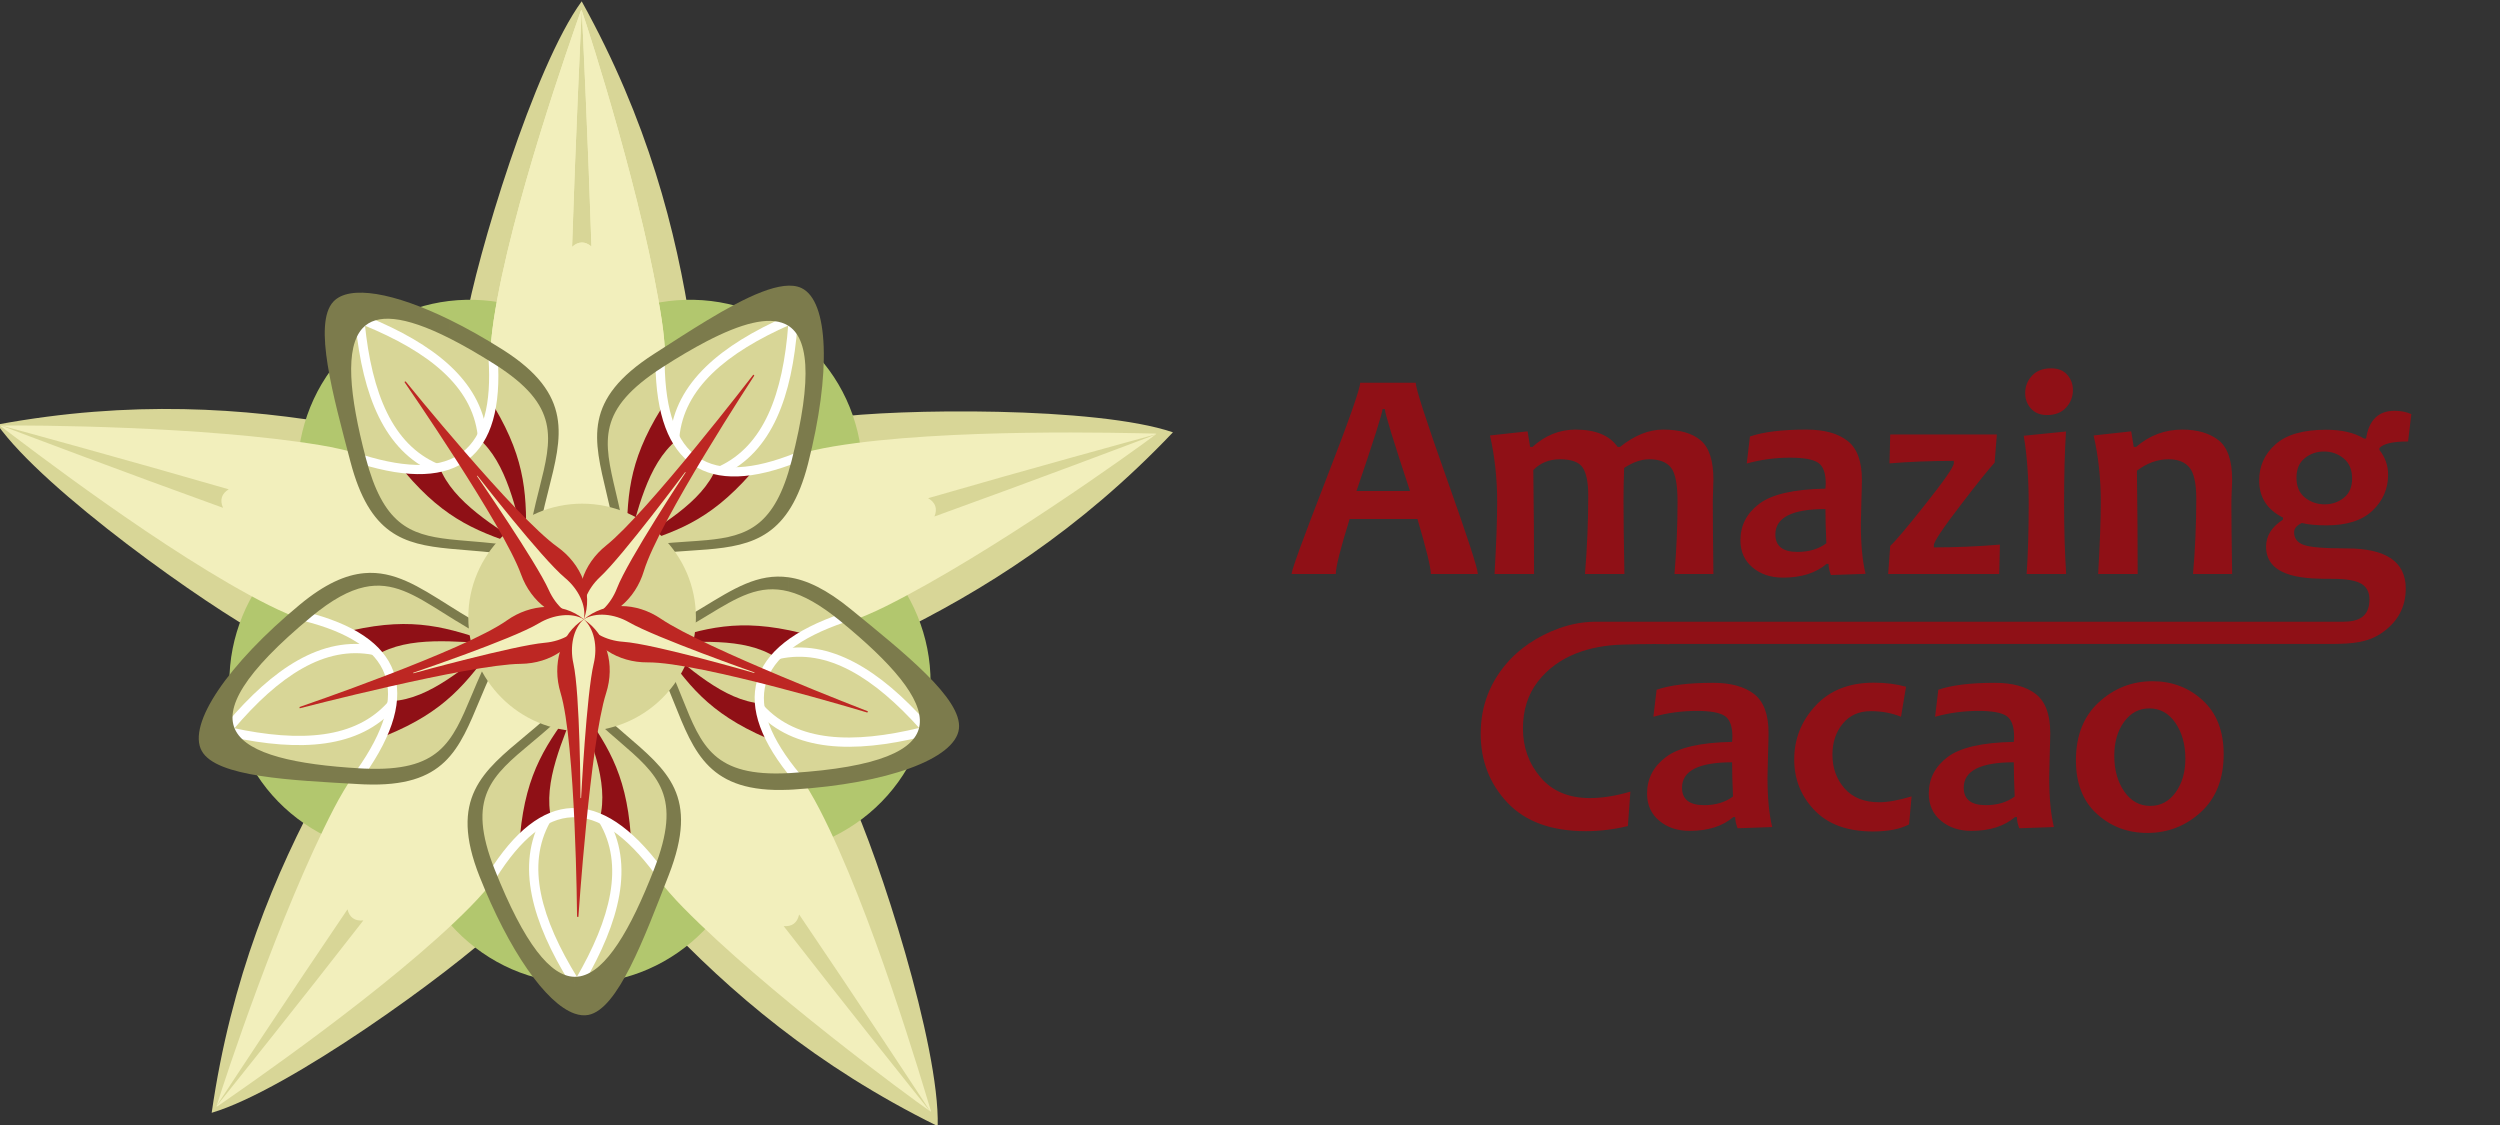<?xml version="1.0" encoding="utf-8"?>
<!-- Generator: Adobe Illustrator 16.0.2, SVG Export Plug-In . SVG Version: 6.00 Build 0)  -->
<!DOCTYPE svg PUBLIC "-//W3C//DTD SVG 1.1//EN" "http://www.w3.org/Graphics/SVG/1.1/DTD/svg11.dtd">
<svg version="1.1" id="Слой_1" xmlns="http://www.w3.org/2000/svg" xmlns:xlink="http://www.w3.org/1999/xlink" x="0px" y="0px"
	 width="940px" height="423px" viewBox="0 0 940 423" xml:space="preserve">
<rect x="0" y="0" width="940" height="423" fill="#333333" stroke="none"/>
<g>
	<g>
		<path fill-rule="evenodd" clip-rule="evenodd" fill="#D8D697" d="M319.577,299.088c10.648,22.607,33.795,93.936,33,124.336
			c-45.854-22.592-78.293-50.547-104.281-78.115c-28.027-29.729-31.501-77.962-26.649-113.055l-0.269-0.39l0.317,0.073l0.041-0.321
			l0.268,0.391C256.567,239.781,301.434,260.569,319.577,299.088z"/>
		<path fill-rule="evenodd" clip-rule="evenodd" fill="#D8D697" d="M187.586,348.512c-18.196,17.132-78.841,61.238-107.993,69.901
			c7.275-50.599,23.802-90.102,41.964-123.357c19.583-35.858,64.367-54.103,99.238-60.357l0.284-0.38l0.029,0.322l0.315-0.058
			l-0.287,0.378C224.455,270.232,218.587,319.33,187.586,348.512z"/>
		<path fill-rule="evenodd" clip-rule="evenodd" fill="#D8D697" d="M312.5,157.07c24.75-3.443,99.732-4.325,128.521,5.478
			c-35.207,37.059-71.545,59.714-105.598,76.327c-36.721,17.914-83.803,6.883-115.862-8.191l-0.454,0.142l0.162-0.278l-0.292-0.137
			l0.454-0.143C237.137,199.583,270.331,162.934,312.5,157.07z"/>
		<path fill-rule="evenodd" clip-rule="evenodd" fill="#D8D697" d="M99.765,239.594C77.716,227.834,16.532,184.479-1,159.629
			c50.264-9.292,92.981-6.265,130.297,0.306c40.238,7.086,71.846,43.683,88.925,74.719l0.45,0.152l-0.293,0.13l0.154,0.283
			l-0.449-0.153C185.726,249.489,137.331,259.632,99.765,239.594z"/>
		<path fill-rule="evenodd" clip-rule="evenodd" fill="#D8D697" d="M175.02,121.491c4.124-24.645,25.727-96.455,43.696-120.991
			c24.82,44.686,35.563,86.14,41.223,123.606c6.102,40.398-18.518,82.02-42.495,108.098v0.474l-0.218-0.236l-0.217,0.236v-0.474
			C193.028,206.126,167.995,163.484,175.02,121.491z"/>
	</g>
	<g>
		<path fill-rule="evenodd" clip-rule="evenodd" fill="#B2C76E" d="M218.071,234.482c-29.447-21.396-35.518-63.237-13.562-93.457
			c21.954-30.221,63.63-37.376,93.074-15.982c29.447,21.394,35.52,63.237,13.561,93.459
			C289.188,248.722,247.52,255.877,218.071,234.482z"/>
		<path fill-rule="evenodd" clip-rule="evenodd" fill="#B2C76E" d="M218.071,234.482c-29.447,21.395-71.116,14.239-93.074-15.98
			c-21.954-30.222-15.882-72.065,13.564-93.459c29.445-21.394,71.117-14.239,93.072,15.982
			C253.592,171.245,247.52,213.086,218.071,234.482z"/>
		<path fill-rule="evenodd" clip-rule="evenodd" fill="#B2C76E" d="M218.071,234.482c11.248,34.615-8.431,72.038-43.958,83.58
			c-35.529,11.545-73.446-7.16-84.692-41.779c-11.248-34.617,8.432-72.036,43.96-83.58
			C168.908,181.161,206.824,199.863,218.071,234.482z"/>
		<path fill-rule="evenodd" clip-rule="evenodd" fill="#B2C76E" d="M218.071,234.482c11.248-34.619,49.168-53.322,84.693-41.779
			c35.527,11.544,55.209,48.963,43.959,83.58c-11.246,34.619-49.164,53.324-84.691,41.779
			C226.506,306.521,206.824,269.098,218.071,234.482z"/>
		<path fill-rule="evenodd" clip-rule="evenodd" fill="#B2C76E" d="M218.075,369.756c36.299,0,65.904-30.385,65.904-67.637
			s-29.605-67.639-65.904-67.639c-36.301,0-65.907,30.387-65.907,67.639S181.774,369.756,218.075,369.756z"/>
	</g>
	<g>
		<path fill-rule="evenodd" clip-rule="evenodd" fill="#F2EFBC" d="M185.624,120.429c6.363-42.107,29.417-106.673,32.742-116.278
			c0.093-0.348,0.23-0.485,0.349-0.253v0.253c-0.373,7.71-2.365,49.735-3.613,88.676c1.202-1.073,2.443-1.639,3.712-1.639
			c1.219,0,2.411,0.525,3.57,1.517c-1.249-38.905-3.239-80.854-3.609-88.554V4.054l0.027,0.097
			c3.326,9.605,23.404,72.472,30.025,116.278c6.107,40.403-7.408,85.697-31.385,111.775v0.474l-0.218-0.236l-0.217,0.236v-0.474
			C193.028,206.126,179.26,162.536,185.624,120.429z"/>
		<path fill-rule="evenodd" clip-rule="evenodd" fill="#F2EFBC" d="M101.006,227.512C62.929,208.448,8.645,166.569,0.538,160.439
			c-0.303-0.197-0.389-0.368-0.134-0.409l0.242,0.078c7.218,2.735,46.57,17.616,83.219,30.838c-0.648-1.477-0.805-2.832-0.412-4.037
			c0.377-1.161,1.246-2.132,2.545-2.926c-37.387-10.836-77.894-21.905-85.333-23.935l-0.094-0.032l0.102,0.007
			c10.162-0.195,76.157,0.134,119.865,7.375c40.314,6.676,79.214,33.527,96.604,64.389l0.454,0.148l-0.294,0.131l0.159,0.281
			l-0.451-0.146C184.796,246.951,139.085,246.576,101.006,227.512z"/>
		<path fill-rule="evenodd" clip-rule="evenodd" fill="#F2EFBC" d="M176.7,341.079c-29.897,30.321-86.502,69.01-94.837,74.826
			c-0.28,0.226-0.469,0.256-0.43,0l0.15-0.207c4.832-6.021,31.143-38.849,55.043-69.616c-1.603,0.158-2.938-0.109-3.965-0.855
			c-0.986-0.719-1.644-1.844-1.999-3.326c-21.857,32.21-44.903,67.314-49.13,73.763l-0.059,0.079l0.037-0.097
			c2.956-9.724,23.664-72.388,44.056-111.72c18.808-36.275,56.363-64.977,91.091-71.979l0.278-0.385l0.035,0.32l0.316-0.064
			l-0.279,0.386C221.083,267.395,206.597,310.753,176.7,341.079z"/>
		<path fill-rule="evenodd" clip-rule="evenodd" fill="#F2EFBC" d="M313.614,167.813c42.01-6.957,110.543-4.983,120.701-4.789
			c0.363-0.021,0.537,0.068,0.352,0.252l-0.238,0.08c-7.449,2.03-48.033,13.121-85.453,23.964c1.389,0.814,2.313,1.817,2.705,3.024
			c0.375,1.16,0.246,2.457-0.34,3.863c36.615-13.209,75.891-28.063,83.104-30.795l0.094-0.029l-0.086,0.056
			c-8.107,6.129-61.693,44.652-101.311,64.486c-36.537,18.294-83.787,19.439-116,4.69l-0.451,0.148l0.159-0.28l-0.292-0.135
			l0.451-0.146C234.399,201.338,271.6,174.774,313.614,167.813z"/>
		<path fill-rule="evenodd" clip-rule="evenodd" fill="#F2EFBC" d="M308.1,304.184c19.596,37.805,38.898,103.591,41.852,113.317
			c0.133,0.337,0.102,0.526-0.133,0.409l-0.146-0.206c-4.229-6.453-27.322-41.625-49.199-73.861
			c-0.342,1.573-1.012,2.76-2.041,3.505c-0.984,0.719-2.26,0.994-3.777,0.872c23.875,30.741,50.141,63.509,54.967,69.522
			l0.057,0.078l-0.076-0.064c-8.336-5.816-61.533-44.871-92.639-76.422c-28.688-29.099-44.378-73.684-40.306-108.875l-0.28-0.384
			l0.315,0.063l0.037-0.32l0.279,0.386C251.733,239.207,288.495,266.379,308.1,304.184z"/>
	</g>
	<path fill-rule="evenodd" clip-rule="evenodd" fill="#F2EFBC" d="M185.624,120.429c6.363-42.107,29.417-106.673,32.742-116.278
		c0.093-0.348,0.23-0.485,0.349-0.253v0.253c-0.373,7.71-2.365,49.735-3.613,88.676c1.202-1.073,2.443-1.639,3.712-1.639
		c1.219,0,2.411,0.525,3.57,1.517c-1.249-38.905-3.239-80.854-3.609-88.554V4.054l0.027,0.097
		c3.326,9.605,23.404,72.472,30.025,116.278c6.107,40.403-7.408,85.697-31.385,111.775v0.474l-0.218-0.236l-0.217,0.236v-0.474
		C193.028,206.126,179.26,162.536,185.624,120.429z"/>
	<g>
		<path fill-rule="evenodd" clip-rule="evenodd" fill="#D8D697" d="M135.872,172.692c-12.818-48.767-6.303-73.553,51.132-37.151
			c34.514,21.875,16.783,37.135,12.713,72.326l0.28,0.384l-0.317-0.065l-0.037,0.323l-0.278-0.386
			C164.638,201.12,146.259,212.211,135.872,172.692z"/>
		<path fill-rule="evenodd" clip-rule="evenodd" fill="#8F1016" d="M198.18,206.109c-11.6-8.057-27.768-17.021-32.935-30.518
			l-12.92,2.043C167.809,195.919,180.234,200.183,198.18,206.109z"/>
		<path fill-rule="evenodd" clip-rule="evenodd" fill="#8F1016" d="M197.757,205.813c-3.799-13.604-6.956-31.817-18.007-41.131
			l6.176-11.533C198.11,173.777,198.055,186.918,197.757,205.813z"/>
		<path fill-rule="evenodd" clip-rule="evenodd" fill="#FFFFFF" d="M136.379,171.031c17.381,5.401,29.855,4.979,37.581-1.076
			c7.712-6.042,10.897-17.879,9.713-35.304l3.472-0.231c1.271,18.637-2.354,31.464-11.044,38.272
			c-8.674,6.799-22.204,7.423-40.741,1.659L136.379,171.031z"/>
		<path fill-rule="evenodd" clip-rule="evenodd" fill="#FFFFFF" d="M163.287,177.619c-9.393-4.033-16.138-11.266-20.875-20.92
			c-4.651-9.479-7.351-21.296-8.713-34.696l3.459-0.338c1.324,13.01,3.917,24.432,8.374,33.51
			c4.369,8.906,10.555,15.56,19.131,19.245L163.287,177.619z"/>
		<path fill-rule="evenodd" clip-rule="evenodd" fill="#FFFFFF" d="M179.607,163.638c-1.1-9.265-5.73-17.082-13.033-23.803
			c-7.447-6.851-17.663-12.583-29.76-17.542l1.32-3.213c12.466,5.112,23.032,11.051,30.797,18.195
			c7.909,7.277,12.929,15.801,14.131,25.956L179.607,163.638z"/>
		<path fill-rule="evenodd" clip-rule="evenodd" fill="#7C7B4C" d="M169.055,120.225c6.354,3.11,13.083,6.884,19.99,11.262
			c26.688,16.916,22.286,32.572,17.098,53.136c-1.677,6.646-3.564,14.117-4.614,22.771c-0.181,2.076-1.62,2.565-3.176,2.298
			c-8.128-1.594-15.436-2.204-21.921-2.74c-2.547-0.213-5.005-0.405-7.376-0.638v-3.546c2.415,0.272,4.966,0.484,7.663,0.708
			c6.316,0.525,13.406,1.117,21.454,2.644l0.003-0.015l0.006,0.002c1.094-8.504,2.94-15.809,4.584-22.332
			c4.811-19.071,7.872-31.196-16.692-46.765c-6.302-3.993-11.958-7.239-17.017-9.792V120.225z M131.79,173.687
			c-6.557-24.946-14.141-52.001-6.453-60.26c5.998-6.447,22.853-3.414,43.718,6.798v6.995c-17.297-8.726-27.595-9.329-32.688-3.856
			c-6.722,7.223-5.073,25.069,1.185,48.885c6.49,24.689,16.26,28.803,31.503,30.52v3.546
			C151.624,204.628,138.958,200.96,131.79,173.687z"/>
	</g>
	<g>
		<path fill-rule="evenodd" clip-rule="evenodd" fill="#D8D697" d="M135.482,290.65c-50.338-2.877-71.898-16.737-19.529-60.109
			c31.468-26.066,40.502-4.489,72.714,10.26l0.453-0.148l-0.158,0.279l0.292,0.135l-0.451,0.146
			C171.409,272.076,176.276,292.985,135.482,290.65z"/>
		<path fill-rule="evenodd" clip-rule="evenodd" fill="#8F1016" d="M186.52,241.717c-11.251,8.545-24.77,21.148-39.201,21.895
			l-2.05,12.919C167.445,267.456,175.339,256.953,186.52,241.717z"/>
		<path fill-rule="evenodd" clip-rule="evenodd" fill="#8F1016" d="M186.106,242.026c-14.112-0.587-32.409-3.216-44.683,4.419
			l-9.058-9.438C155.751,231.795,168.23,235.906,186.106,242.026z"/>
		<path fill-rule="evenodd" clip-rule="evenodd" fill="#FFFFFF" d="M134.061,289.653c10.507-14.86,13.961-26.856,10.592-36.073
			c-3.365-9.203-13.638-15.891-30.576-20.146l0.852-3.374c18.118,4.554,29.197,11.964,32.987,22.331
			c3.784,10.352,0.196,23.41-11.012,39.26L134.061,289.653z"/>
		<path fill-rule="evenodd" clip-rule="evenodd" fill="#FFFFFF" d="M148.641,266.101c-6.738,7.688-15.7,11.867-26.345,13.39
			c-10.453,1.493-22.526,0.406-35.691-2.434l0.746-3.396c12.784,2.761,24.448,3.822,34.458,2.391
			c9.821-1.402,18.062-5.229,24.215-12.246L148.641,266.101z"/>
		<path fill-rule="evenodd" clip-rule="evenodd" fill="#FFFFFF" d="M140.388,246.26c-9.149-1.818-18.018,0.168-26.664,5.037
			c-8.818,4.967-17.425,12.912-25.881,22.883l-2.647-2.249c8.71-10.274,17.626-18.489,26.82-23.667
			c9.365-5.271,19.023-7.412,29.054-5.42L140.388,246.26z"/>
		<path fill-rule="evenodd" clip-rule="evenodd" fill="#7C7B4C" d="M136.973,215.504c11.204-0.998,20.555,5.076,31.573,12.002
			c5.801,3.648,12.324,7.752,20.23,11.426c1.92,0.813,1.938,2.332,1.203,3.729c-4.026,7.239-6.865,14-9.379,20.003
			c-8.09,19.295-13.25,33.453-43.627,32.262v-5.938c28.28,1.265,32.879-9.701,40.413-27.671c2.449-5.846,5.203-12.404,9.141-19.588
			l-0.011-0.006l0.004-0.006c-7.751-3.667-14.126-7.681-19.823-11.26c-10.834-6.813-19.102-12.006-29.724-9.695V215.504z
			 M135.169,294.84c-25.75-1.473-53.827-2.619-59.307-12.482c-5.579-10.041,9.891-32.67,36.865-55.011
			c9.401-7.787,17.191-11.216,24.246-11.843v5.258c-5.703,1.237-12.084,4.641-19.909,11.121
			c-25.395,21.029-33.034,34.604-28.341,43.055c4.791,8.625,22.274,12.569,46.859,13.979l1.391,0.071v5.938
			C136.379,294.902,135.782,294.875,135.169,294.84z"/>
	</g>
	<g>
		<path fill-rule="evenodd" clip-rule="evenodd" fill="#D8D697" d="M247.551,327.473c-18.295,46.984-38.138,63.209-63.208,0
			c-15.063-37.984,8.25-39.908,32.228-65.988v-0.473l0.216,0.235l0.22-0.235v0.475C240.983,287.564,262.375,289.395,247.551,327.473
			z"/>
		<path fill-rule="evenodd" clip-rule="evenodd" fill="#8F1016" d="M216.783,263.813c4.649,13.339,12.459,30.091,8.708,44.049
			l11.654,5.94C235.368,289.906,227.821,279.154,216.783,263.813z"/>
		<path fill-rule="evenodd" clip-rule="evenodd" fill="#8F1016" d="M216.95,264.301c-4.922,13.238-13.073,29.828-9.608,43.861
			l-11.772,5.699C197.835,290.008,205.604,279.412,216.95,264.301z"/>
		<path fill-rule="evenodd" clip-rule="evenodd" fill="#FFFFFF" d="M246.161,328.516c-10.885-14.584-21.228-21.575-31.034-21.219
			c-9.792,0.355-19.327,8.059-28.606,22.854l-2.947-1.854c9.927-15.824,20.399-24.07,31.431-24.473
			c11.012-0.4,22.327,7.045,33.936,22.604L246.161,328.516z"/>
		<path fill-rule="evenodd" clip-rule="evenodd" fill="#FFFFFF" d="M228.268,307.373c5.225,8.782,6.432,18.598,4.592,29.191
			c-1.813,10.402-6.574,21.551-13.343,33.191l-3-1.758c6.575-11.305,11.189-22.068,12.924-32.031
			c1.697-9.774,0.607-18.795-4.168-26.816L228.268,307.373z"/>
		<path fill-rule="evenodd" clip-rule="evenodd" fill="#FFFFFF" d="M206.846,309.088c-4.556,8.141-5.406,17.188-3.448,26.917
			c1.998,9.921,6.894,20.563,13.766,31.687l-2.959,1.822c-7.079-11.461-12.136-22.479-14.218-32.821
			c-2.122-10.537-1.172-20.384,3.824-29.306L206.846,309.088z"/>
		<path fill-rule="evenodd" clip-rule="evenodd" fill="#7C7B4C" d="M251.438,329.064c-9.359,24.035-19.127,50.383-30.201,52.545
			c-1.635,0.322-3.388,0.133-5.227-0.514v-13.82c0.721,0.014,1.436-0.048,2.144-0.188c9.685-1.891,18.843-17.298,27.776-40.245
			c10.73-27.557,1.67-35.363-13.332-48.287c-4.801-4.135-10.188-8.779-15.804-14.746l-0.008,0.009l-0.003-0.005l-0.773,0.813v-4.703
			c0.986-0.378,1.953,0.084,2.739,0.892c5.639,6.065,11.193,10.853,16.125,15.101C251.038,289.837,263.061,299.211,251.438,329.064z
			 M216.01,381.096c-10.827-3.816-24.662-23.712-35.699-51.544c-11.65-29.374,1.118-39.45,17.402-53.038
			c5.261-4.391,11.179-9.325,17.117-15.709c0.39-0.449,0.786-0.734,1.18-0.883v4.703c-5.618,5.845-11.124,10.438-16.061,14.561
			c-15.104,12.602-24.708,20.61-13.984,47.643c11.246,28.36,21.119,40.289,30.045,40.447V381.096z"/>
	</g>
	<g>
		<path fill-rule="evenodd" clip-rule="evenodd" fill="#D8D697" d="M248.178,136.608c42.416-27.258,68.002-28.72,51.133,37.151
			c-10.143,39.584-30.127,27.438-64.859,34.443l-0.275,0.383l-0.039-0.321l-0.316,0.064l0.281-0.387
			C230.034,172.754,213.803,158.697,248.178,136.608z"/>
		<path fill-rule="evenodd" clip-rule="evenodd" fill="#8F1016" d="M235.653,206.194c4.078-13.523,7.605-31.668,18.848-40.754
			l-5.941-11.656C235.956,174.16,235.737,187.298,235.653,206.194z"/>
		<path fill-rule="evenodd" clip-rule="evenodd" fill="#8F1016" d="M235.801,205.702c11.766-7.818,28.111-16.448,33.551-29.836
			l12.879,2.307C266.374,196.138,253.864,200.146,235.801,205.702z"/>
		<path fill-rule="evenodd" clip-rule="evenodd" fill="#FFFFFF" d="M249.915,136.58c0.234,18.198,4.492,29.933,12.633,35.409
			c8.131,5.469,20.371,4.84,36.58-1.674l1.291,3.232c-17.328,6.966-30.648,7.483-39.807,1.322
			c-9.148-6.149-13.926-18.821-14.172-38.233L249.915,136.58z"/>
		<path fill-rule="evenodd" clip-rule="evenodd" fill="#FFFFFF" d="M251.963,164.205c0.934-10.179,5.727-18.829,13.443-26.317
			c7.576-7.353,17.982-13.569,30.307-19.009l1.391,3.183c-11.965,5.282-22.025,11.277-29.279,18.321
			c-7.121,6.908-11.543,14.847-12.395,24.142L251.963,164.205z"/>
		<path fill-rule="evenodd" clip-rule="evenodd" fill="#FFFFFF" d="M270.303,175.404c8.467-3.905,14.473-10.726,18.609-19.746
			c4.215-9.202,6.508-20.689,7.484-33.726l3.469,0.262c-1.01,13.437-3.393,25.32-7.791,34.915
			c-4.475,9.768-11.029,17.176-20.316,21.459L270.303,175.404z"/>
		<path fill-rule="evenodd" clip-rule="evenodd" fill="#7C7B4C" d="M265.702,120.549c14.902-9.017,28.445-15.593,35.586-12.275
			c10.414,4.845,11.201,32.245,2.512,66.172c-6.934,27.062-20.439,30.707-38.098,32.17v-3.521
			c15.43-1.455,25.656-5.312,31.92-29.769c8.184-31.94,6.383-47.414-2.381-51.488c-6.398-2.979-16.641-0.2-29.539,6.494V120.549z
			 M245.969,133.035c6.563-4.216,13.273-8.582,19.732-12.486v7.783c-5.131,2.667-10.684,5.949-16.584,9.739
			c-24.877,15.986-22.14,27.628-17.598,46.899c1.453,6.168,3.08,13.093,4.117,21.223l0.016-0.004v0.005
			c8.424-1.587,15.939-2.089,22.65-2.541c2.59-0.174,5.057-0.339,7.398-0.559v3.521c-2.314,0.192-4.703,0.348-7.156,0.511
			c-6.84,0.46-14.527,0.975-23.086,2.649c-2.027,0.471-2.936-0.748-3.16-2.31c-0.998-8.224-2.676-15.361-4.172-21.696
			C223.236,165.007,219.017,150.353,245.969,133.035z"/>
	</g>
	<g>
		<path fill-rule="evenodd" clip-rule="evenodd" fill="#D8D697" d="M317.2,232.268c39.029,31.92,48.328,55.803-19.535,60.112
			c-40.777,2.588-35.402-20.177-52.797-51.04l-0.447-0.146l0.291-0.133l-0.16-0.283l0.451,0.146
			C277.217,226.18,285.569,206.403,317.2,232.268z"/>
		<path fill-rule="evenodd" clip-rule="evenodd" fill="#8F1016" d="M247.149,241.857c14.119-0.299,32.467-2.551,44.582,5.332
			l9.246-9.25C277.708,232.247,265.149,236.104,247.149,241.857z"/>
		<path fill-rule="evenodd" clip-rule="evenodd" fill="#8F1016" d="M247.665,241.85c11.072,8.771,24.326,21.65,38.744,22.691
			l1.779,12.957C266.206,267.971,258.526,257.312,247.665,241.85z"/>
		<path fill-rule="evenodd" clip-rule="evenodd" fill="#FFFFFF" d="M317.76,233.912c-17.232,5.846-27.076,13.521-29.77,22.957
			c-2.688,9.422,1.693,20.871,12.895,34.271l-2.67,2.227c-11.982-14.328-16.594-26.838-13.561-37.453
			c3.02-10.598,13.598-19.056,31.98-25.289L317.76,233.912z"/>
		<path fill-rule="evenodd" clip-rule="evenodd" fill="#FFFFFF" d="M292.122,244.396c9.971-2.26,19.678-0.371,29.184,4.654
			c9.338,4.935,18.467,12.909,27.447,22.945l-2.602,2.311c-8.717-9.748-17.529-17.465-26.473-22.189
			c-8.768-4.636-17.684-6.385-26.787-4.324L292.122,244.396z"/>
		<path fill-rule="evenodd" clip-rule="evenodd" fill="#FFFFFF" d="M287.137,265.297c6.334,6.85,14.676,10.455,24.535,11.6
			c10.049,1.164,21.684-0.203,34.391-3.301l0.818,3.377c-13.092,3.19-25.129,4.596-35.611,3.381
			c-10.678-1.242-19.746-5.184-26.691-12.691L287.137,265.297z"/>
		<path fill-rule="evenodd" clip-rule="evenodd" fill="#7C7B4C" d="M319.917,229.063c19.967,16.328,42.004,33.758,40.641,44.961
			c-1.389,11.402-27.203,20.615-62.156,22.834c-0.643,0.041-1.268,0.073-1.893,0.098v-6.254l1.049-0.061
			c32.904-2.09,47.063-8.582,48.236-18.174c1.191-9.797-10.633-23.264-29.695-38.854c-7.723-6.314-14.006-9.791-19.59-11.234v-5.314
			C303.249,218.014,310.752,221.569,319.917,229.063z M296.508,296.955c-29.869,1.281-35.441-13.749-43.174-33.034
			c-2.551-6.364-5.412-13.517-9.648-21.138c-1.08-1.783-0.203-3.025,1.217-3.723c7.512-3.49,13.779-7.291,19.346-10.67
			c11.496-6.975,20.764-12.945,32.26-11.326v5.314c-10.965-2.831-19.236,2.186-30.453,8.992c-5.418,3.288-11.498,6.977-18.91,10.474
			l0.01,0.011l-0.006,0.002c4.113,7.521,6.914,14.518,9.418,20.761c7.225,18.034,11.855,29.581,39.941,28.083V296.955z"/>
	</g>
	<path fill-rule="evenodd" clip-rule="evenodd" fill="#D8D697" d="M218.874,274.966c23.566,0,42.791-19.222,42.791-42.794
		c0-23.566-19.225-42.793-42.791-42.793c-23.57,0-42.794,19.227-42.794,42.793C176.079,255.744,195.304,274.966,218.874,274.966z"/>
	<g>
		<g>
			<path fill-rule="evenodd" clip-rule="evenodd" fill="#BD2723" d="M219.539,232.887c-4.085-9.729-0.371-20.804,8.397-27.794
				c15.373-12.257,55.324-64.23,55.324-64.23l0.367,0.345c0,0-35.873,54.735-41.549,73.559
				C238.913,225.274,229.965,233.15,219.539,232.887z"/>
			<path fill-rule="evenodd" clip-rule="evenodd" fill="#F2EFBC" d="M219.504,232.864c-1.323-5.077,1.313-11.458,6.154-15.949
				c8.484-7.872,31.98-39.439,31.98-39.439l0.158,0.164c0,0-21.682,32.8-25.838,43.6
				C229.639,227.271,224.646,232.263,219.504,232.864z"/>
		</g>
		<g>
			<path fill-rule="evenodd" clip-rule="evenodd" fill="#BD2723" d="M219.535,232.839c-10.522,0.743-19.817-6.329-23.621-16.882
				c-6.67-18.495-43.859-72.334-43.859-72.334l0.446-0.235c0,0,41.115,50.864,57.118,62.284
				C218.554,212.049,223.139,223.049,219.535,232.839z"/>
			<path fill-rule="evenodd" clip-rule="evenodd" fill="#F2EFBC" d="M219.504,232.864c-5.233-0.378-10.43-4.921-13.128-10.948
				c-4.727-10.565-27.071-42.959-27.071-42.959l0.207-0.096c0,0,24.095,31.067,32.986,38.477
				C217.464,221.475,220.589,227.803,219.504,232.864z"/>
		</g>
		<g>
			<path fill-rule="evenodd" clip-rule="evenodd" fill="#BD2723" d="M219.492,232.902c8.077-6.788,19.76-6.525,29.036-0.226
				c16.264,11.044,77.828,34.794,77.828,34.794l-0.223,0.455c0,0-62.988-19.039-82.65-18.873
				C232.51,249.146,222.335,242.939,219.492,232.902z"/>
			<path fill-rule="evenodd" clip-rule="evenodd" fill="#F2EFBC" d="M219.504,232.864c4.455-2.77,11.334-2.148,17.059,1.143
				c10.035,5.769,47.15,18.846,47.15,18.846l-0.109,0.196c0,0-37.756-10.974-49.303-11.739
				C227.852,240.882,221.608,237.597,219.504,232.864z"/>
		</g>
		<g>
			<path fill-rule="evenodd" clip-rule="evenodd" fill="#BD2723" d="M219.492,232.828c-2.75,10.186-12.482,16.643-23.698,16.777
				c-19.656,0.234-83.106,16.719-83.106,16.719l-0.078-0.498c0,0,61.927-21.169,77.965-32.539
				C199.528,226.936,211.425,226.217,219.492,232.828z"/>
			<path fill-rule="evenodd" clip-rule="evenodd" fill="#F2EFBC" d="M219.504,232.864c-2.075,4.819-8.071,8.239-14.648,8.812
				c-11.532,1.001-49.461,11.485-49.461,11.485l-0.024-0.228c0,0,37.252-12.571,47.167-18.543
				C208.075,231.057,215.075,230.182,219.504,232.864z"/>
		</g>
		<g>
			<path fill-rule="evenodd" clip-rule="evenodd" fill="#BD2723" d="M219.466,232.864c8.794,5.831,11.843,17.104,8.423,27.787
				c-5.993,18.724-10.416,84.13-10.416,84.13l-0.499-0.085c0,0-0.499-65.442-6.217-84.253
				C207.565,249.942,210.641,238.43,219.466,232.864z"/>
			<path fill-rule="evenodd" clip-rule="evenodd" fill="#F2EFBC" d="M219.504,232.864c3.917,3.491,5.267,10.263,3.727,16.686
				c-2.693,11.255-4.743,50.554-4.743,50.554l-0.222-0.049c0,0-0.147-39.318-2.679-50.611
				C214.176,243.139,215.563,236.217,219.504,232.864z"/>
		</g>
	</g>
</g>
<path fill-rule="evenodd" clip-rule="evenodd" fill="#8F1016" d="M555.662,215.814h-17.666c0-2.434-1.678-9.313-5.031-20.659
	h-25.506c-3.469,11.158-5.201,18.038-5.201,20.659h-16.625c0-1.432,4.295-13.213,12.893-35.344
	c8.596-22.131,12.893-34.309,12.893-36.57h20.887c0,2.113,3.883,14.119,11.668,36.045
	C551.775,201.865,555.662,213.818,555.662,215.814L555.662,215.814z M599.229,233.773h0.604h12.783h235.408h0.162h0.18h0.191h0.201
	h25.357h0.119c1.125-0.002,2.213,0,3.238,0h0.115h0.109h0.109h3.24c5.527-0.037,9.869-1.658,9.869-8.402
	c0-2.732-1.041-4.693-3.111-5.918c-2.094-1.205-5.676-1.809-10.748-1.809c-8.74,0-25.01,0.164-25.01-12.102
	c0-4.055,2.109-7.428,6.354-10.162v-0.771c-5.98-2.979-8.957-7.635-8.957-13.967c0-5.41,2.053-9.955,6.164-13.592
	c4.092-3.641,10.445-5.467,19.02-5.467c5.846,0,10.594,1.111,14.25,3.318h0.771c1.055-6.955,4.641-10.445,10.707-10.445
	c2.396,0,4.488,0.434,6.299,1.264l-1.209,10.273c-5.746,0-9.346,0.83-10.779,2.488v0.715c2.186,2.771,3.26,5.863,3.26,9.295
	c0,5.258-1.939,9.744-5.822,13.459c-3.887,3.73-9.67,5.58-17.361,5.58c-3.77,0-6.844-0.285-9.234-0.887
	c-1.943,0.887-2.928,2.055-2.928,3.488c0,2.246,1.168,3.826,3.51,4.715c2.336,0.902,7.783,1.357,16.324,1.357
	c14.758,0,22.148,5.029,22.148,15.077c0,7.068-3.072,12.689-9.238,16.854c-5.131,3.465-11.033,3.926-17.975,3.982l-0.02,0.01h-1.359
	h-0.402h-1.613h-0.824H627.586l0.213,0.119c-1.52-0.131-9.217-0.152-17.818,0.121c-12.094,0.387-24.113,4-31.777,13.945
	c-3.727,4.832-5.58,10.695-5.58,17.604c0,7.059,2.213,13.193,6.617,18.369c4.426,5.195,10.6,7.793,18.564,7.793
	c4.676,0,9.732-0.811,15.217-2.426l-0.943,12.947c-5.35,1.287-10.598,1.924-15.795,1.924c-12.887,0-22.697-3.561-29.449-10.676
	c-6.734-7.119-10.1-15.777-10.1-25.953c0-10.561,3.578-19.756,10.734-27.566c2.01-2.191,4.459-4.301,7.219-6.201h-0.213l0.422-0.143
	c6.869-4.68,15.629-8.053,24.314-8.203L599.229,233.773L599.229,233.773z M530.156,184.619c-6.297-19.002-9.445-29.275-9.445-30.82
	h-0.885c0,1.43-3.26,11.703-9.785,30.82H530.156L530.156,184.619z M644.238,215.814c-0.15-12.194-0.225-21.356-0.225-27.5
	c0-0.699,0.035-2.037,0.111-3.998c0.076-1.98,0.113-3.318,0.113-4.014c0-7.109-1.584-12.01-4.77-14.723
	c-3.186-2.697-7.916-4.053-14.174-4.053c-5.334,0-10.727,2.168-16.176,6.52h-0.885c-3.053-4.352-8.332-6.52-15.854-6.52
	c-5.996,0-11.385,2.168-16.174,6.52h-0.885l-0.943-5.859l-14.139,1.545c1.811,7.992,2.697,16.305,2.697,24.92
	c0,6.615-0.32,15.684-0.98,27.163h14.854c0-11.479-0.094-24.524-0.283-39.094c2.658-2.695,5.994-4.037,9.99-4.037
	c4.355,0,7.221,1.059,8.598,3.154c1.375,2.086,2.072,5.611,2.072,10.535c0,9.539-0.416,19.357-1.225,29.442h14.816
	c-0.227-12.194-0.338-21.356-0.338-27.5c0-3.641,0.074-7.77,0.227-12.367c3.318-2.17,6.465-3.264,9.443-3.264
	c3.713,0,6.428,1.021,8.104,3.037c1.697,2.018,2.545,6.332,2.545,12.932c0,8.783-0.377,17.85-1.148,27.163H644.238L644.238,215.814z
	 M701.447,215.76c-1.186-4.864-1.768-11.106-1.768-18.719c0-1.359,0.072-4.09,0.186-8.182c0.133-4.092,0.209-6.898,0.209-8.445
	c0-6.992-1.813-11.895-5.449-14.686c-3.621-2.809-8.766-4.201-15.438-4.201c-9.125,0-16.193,0.867-21.207,2.6l-1.207,10.16
	c5.297-1.471,10.725-2.203,16.285-2.203c5.127,0,8.637,0.621,10.559,1.902c1.904,1.266,2.863,3.885,2.863,7.859
	c0,0.586-0.037,1.227-0.113,1.887c-11.854,0.227-20.148,2.109-24.881,5.691c-4.732,3.563-7.088,8.145-7.088,13.742
	c0,4.242,1.506,7.633,4.563,10.2c3.035,2.547,6.842,3.826,11.459,3.826c6.885,0,12.348-1.734,16.402-5.184h0.717
	c0,1.246,0.281,2.639,0.883,4.205L701.447,215.76L701.447,215.76z M686.707,204.279c-0.227-4.975-0.34-9.275-0.34-12.877
	c-12.553,0-18.83,3.186-18.83,9.559c0,4.373,2.771,6.561,8.295,6.561C680.168,207.521,683.785,206.447,686.707,204.279
	L686.707,204.279z M751.965,204.771c-8.199,0.693-16.494,1.055-24.84,1.055v-0.832c0-1.338,3.486-6.521,10.441-15.57
	c5.955-7.783,10.104-12.93,12.422-15.479l0.828-10.59h-40.092l-0.285,10.877c7.373-0.623,15.438-0.943,24.188-0.943v0.887
	c0,1.32-3.639,6.578-10.934,15.736c-6.805,8.578-11.123,13.709-12.969,15.346l-0.775,10.557h41.756L751.965,204.771L751.965,204.771
	z M776.869,215.814c-0.506-8.028-0.771-16.776-0.771-26.239c0-11.084,0.246-20.188,0.715-27.332l-15.889,1.602
	c1.24,7.369,1.865,15.947,1.865,25.73c0,9.879-0.246,18.623-0.775,26.239H776.869L776.869,215.814z M779.416,146.671
	c0-2.242-0.719-4.166-2.135-5.768c-1.41-1.602-3.426-2.412-6.049-2.412c-3.092,0-5.482,0.922-7.199,2.77
	c-1.717,1.85-2.563,4.016-2.563,6.523c0,2.279,0.715,4.223,2.182,5.842c1.455,1.621,3.473,2.432,6.035,2.432
	c3.053,0,5.447-0.941,7.164-2.809C778.566,151.367,779.416,149.179,779.416,146.671L779.416,146.671z M839.281,215.814
	c-0.186-12.194-0.279-20.77-0.279-25.731c0-1.885,0.035-3.711,0.127-5.506c0.1-1.789,0.152-3.201,0.152-4.275
	c0-7.186-1.713-12.102-5.105-14.781c-3.41-2.658-7.957-3.994-13.631-3.994c-6.541,0-12.348,2.168-17.377,6.52h-0.887l-0.945-5.859
	l-14.139,1.545c1.813,7.803,2.699,16.117,2.699,24.92c0,6.58-0.324,15.643-0.982,27.163h14.854c0-11.52-0.094-24.469-0.283-38.831
	c3.752-2.863,7.732-4.301,11.934-4.301c3.508,0,6.109,1.039,7.82,3.094c1.701,2.055,2.568,5.975,2.568,11.764
	c0,9.537-0.416,18.961-1.227,28.274H839.281L839.281,215.814z M884.391,179.919c0-3.313-1.055-5.838-3.205-7.574
	c-2.131-1.734-4.58-2.58-7.33-2.58c-2.773,0-5.188,0.83-7.262,2.506c-2.09,1.674-3.125,4.129-3.125,7.371
	c0,3.277,1.072,5.766,3.201,7.465c2.131,1.676,4.621,2.525,7.447,2.525c2.693,0,5.072-0.813,7.164-2.453
	C883.357,185.541,884.391,183.13,884.391,179.919L884.391,179.919z M666.35,310.975c-1.188-4.863-1.771-11.1-1.771-18.719
	c0-1.357,0.066-4.088,0.189-8.178c0.121-4.09,0.207-6.9,0.207-8.445c0-6.996-1.818-11.887-5.447-14.684
	c-3.629-2.801-8.766-4.205-15.439-4.205c-9.127,0-16.193,0.867-21.205,2.602l-1.209,10.16c5.299-1.471,10.727-2.207,16.289-2.207
	c5.127,0,8.631,0.627,10.555,1.904c1.9,1.264,2.865,3.883,2.865,7.861c0,0.586-0.039,1.227-0.113,1.887
	c-11.857,0.227-20.146,2.117-24.881,5.691c-4.729,3.568-7.092,8.145-7.092,13.74c0,4.246,1.51,7.639,4.564,10.201
	c3.033,2.545,6.844,3.826,11.461,3.826c6.881,0,12.348-1.734,16.4-5.184h0.717c0,1.242,0.283,2.639,0.885,4.205L666.35,310.975
	L666.35,310.975z M651.609,299.496c-0.227-4.975-0.34-9.273-0.34-12.875c-12.553,0-18.83,3.186-18.83,9.557
	c0,4.375,2.771,6.563,8.291,6.563C645.066,302.74,648.688,301.664,651.609,299.496L651.609,299.496z M718.754,299.443
	c-4.863,1.467-8.934,2.203-12.197,2.203c-5.598,0-9.938-1.734-12.986-5.184c-3.059-3.463-4.578-7.709-4.578-12.703
	c0-4.602,1.281-8.482,3.863-11.635c2.582-3.146,6.088-4.729,10.553-4.729c4.189,0,7.973,0.715,11.369,2.109l1.887-11.275
	c-3.549-1.014-7.58-1.541-12.105-1.541c-9.271,0-16.586,2.887-21.922,8.652c-5.33,5.752-8.012,12.496-8.012,20.225
	c0,7.445,2.549,13.816,7.654,19.115c5.094,5.291,12.404,7.955,21.9,7.955c5.732,0,10.275-0.885,13.633-2.662L718.754,299.443
	L718.754,299.443z M772.27,310.975c-1.189-4.863-1.771-11.1-1.771-18.719c0-1.357,0.064-4.088,0.189-8.178
	c0.119-4.09,0.205-6.9,0.205-8.445c0-6.996-1.818-11.887-5.447-14.684c-3.629-2.801-8.764-4.205-15.438-4.205
	c-9.123,0-16.191,0.867-21.209,2.602l-1.203,10.16c5.299-1.471,10.723-2.207,16.283-2.207c5.131,0,8.635,0.627,10.561,1.904
	c1.9,1.264,2.863,3.883,2.863,7.861c0,0.586-0.039,1.227-0.115,1.887c-11.855,0.227-20.146,2.117-24.877,5.691
	c-4.73,3.568-7.09,8.145-7.09,13.74c0,4.246,1.508,7.639,4.561,10.201c3.033,2.545,6.844,3.826,11.463,3.826
	c6.879,0,12.346-1.734,16.402-5.184h0.709c0,1.242,0.287,2.639,0.889,4.205L772.27,310.975L772.27,310.975z M757.525,299.496
	c-0.223-4.975-0.338-9.273-0.338-12.875c-12.553,0-18.83,3.186-18.83,9.557c0,4.375,2.773,6.563,8.297,6.563
	C750.986,302.74,754.605,301.664,757.525,299.496L757.525,299.496z M836.096,283.588c0-8.691-2.619-15.439-7.861-20.244
	c-5.24-4.807-11.535-7.203-18.869-7.203c-7.725,0-14.453,2.625-20.203,7.9c-5.746,5.262-8.617,12.551-8.617,21.865
	c0,8.652,2.641,15.363,7.896,20.131c5.26,4.77,11.572,7.145,18.949,7.145c7.725,0,14.447-2.611,20.152-7.842
	C833.242,300.107,836.096,292.861,836.096,283.588L836.096,283.588z M821.699,285.248c0-5.338-1.258-9.832-3.754-13.463
	c-2.498-3.625-5.771-5.426-9.783-5.426c-3.906,0-7.076,1.695-9.523,5.07c-2.451,3.389-3.672,7.631-3.672,12.705
	c0,5.332,1.24,9.824,3.752,13.459c2.5,3.625,5.77,5.426,9.783,5.426c3.898,0,7.074-1.693,9.518-5.064
	C820.473,294.563,821.699,290.316,821.699,285.248z"/>
</svg>
